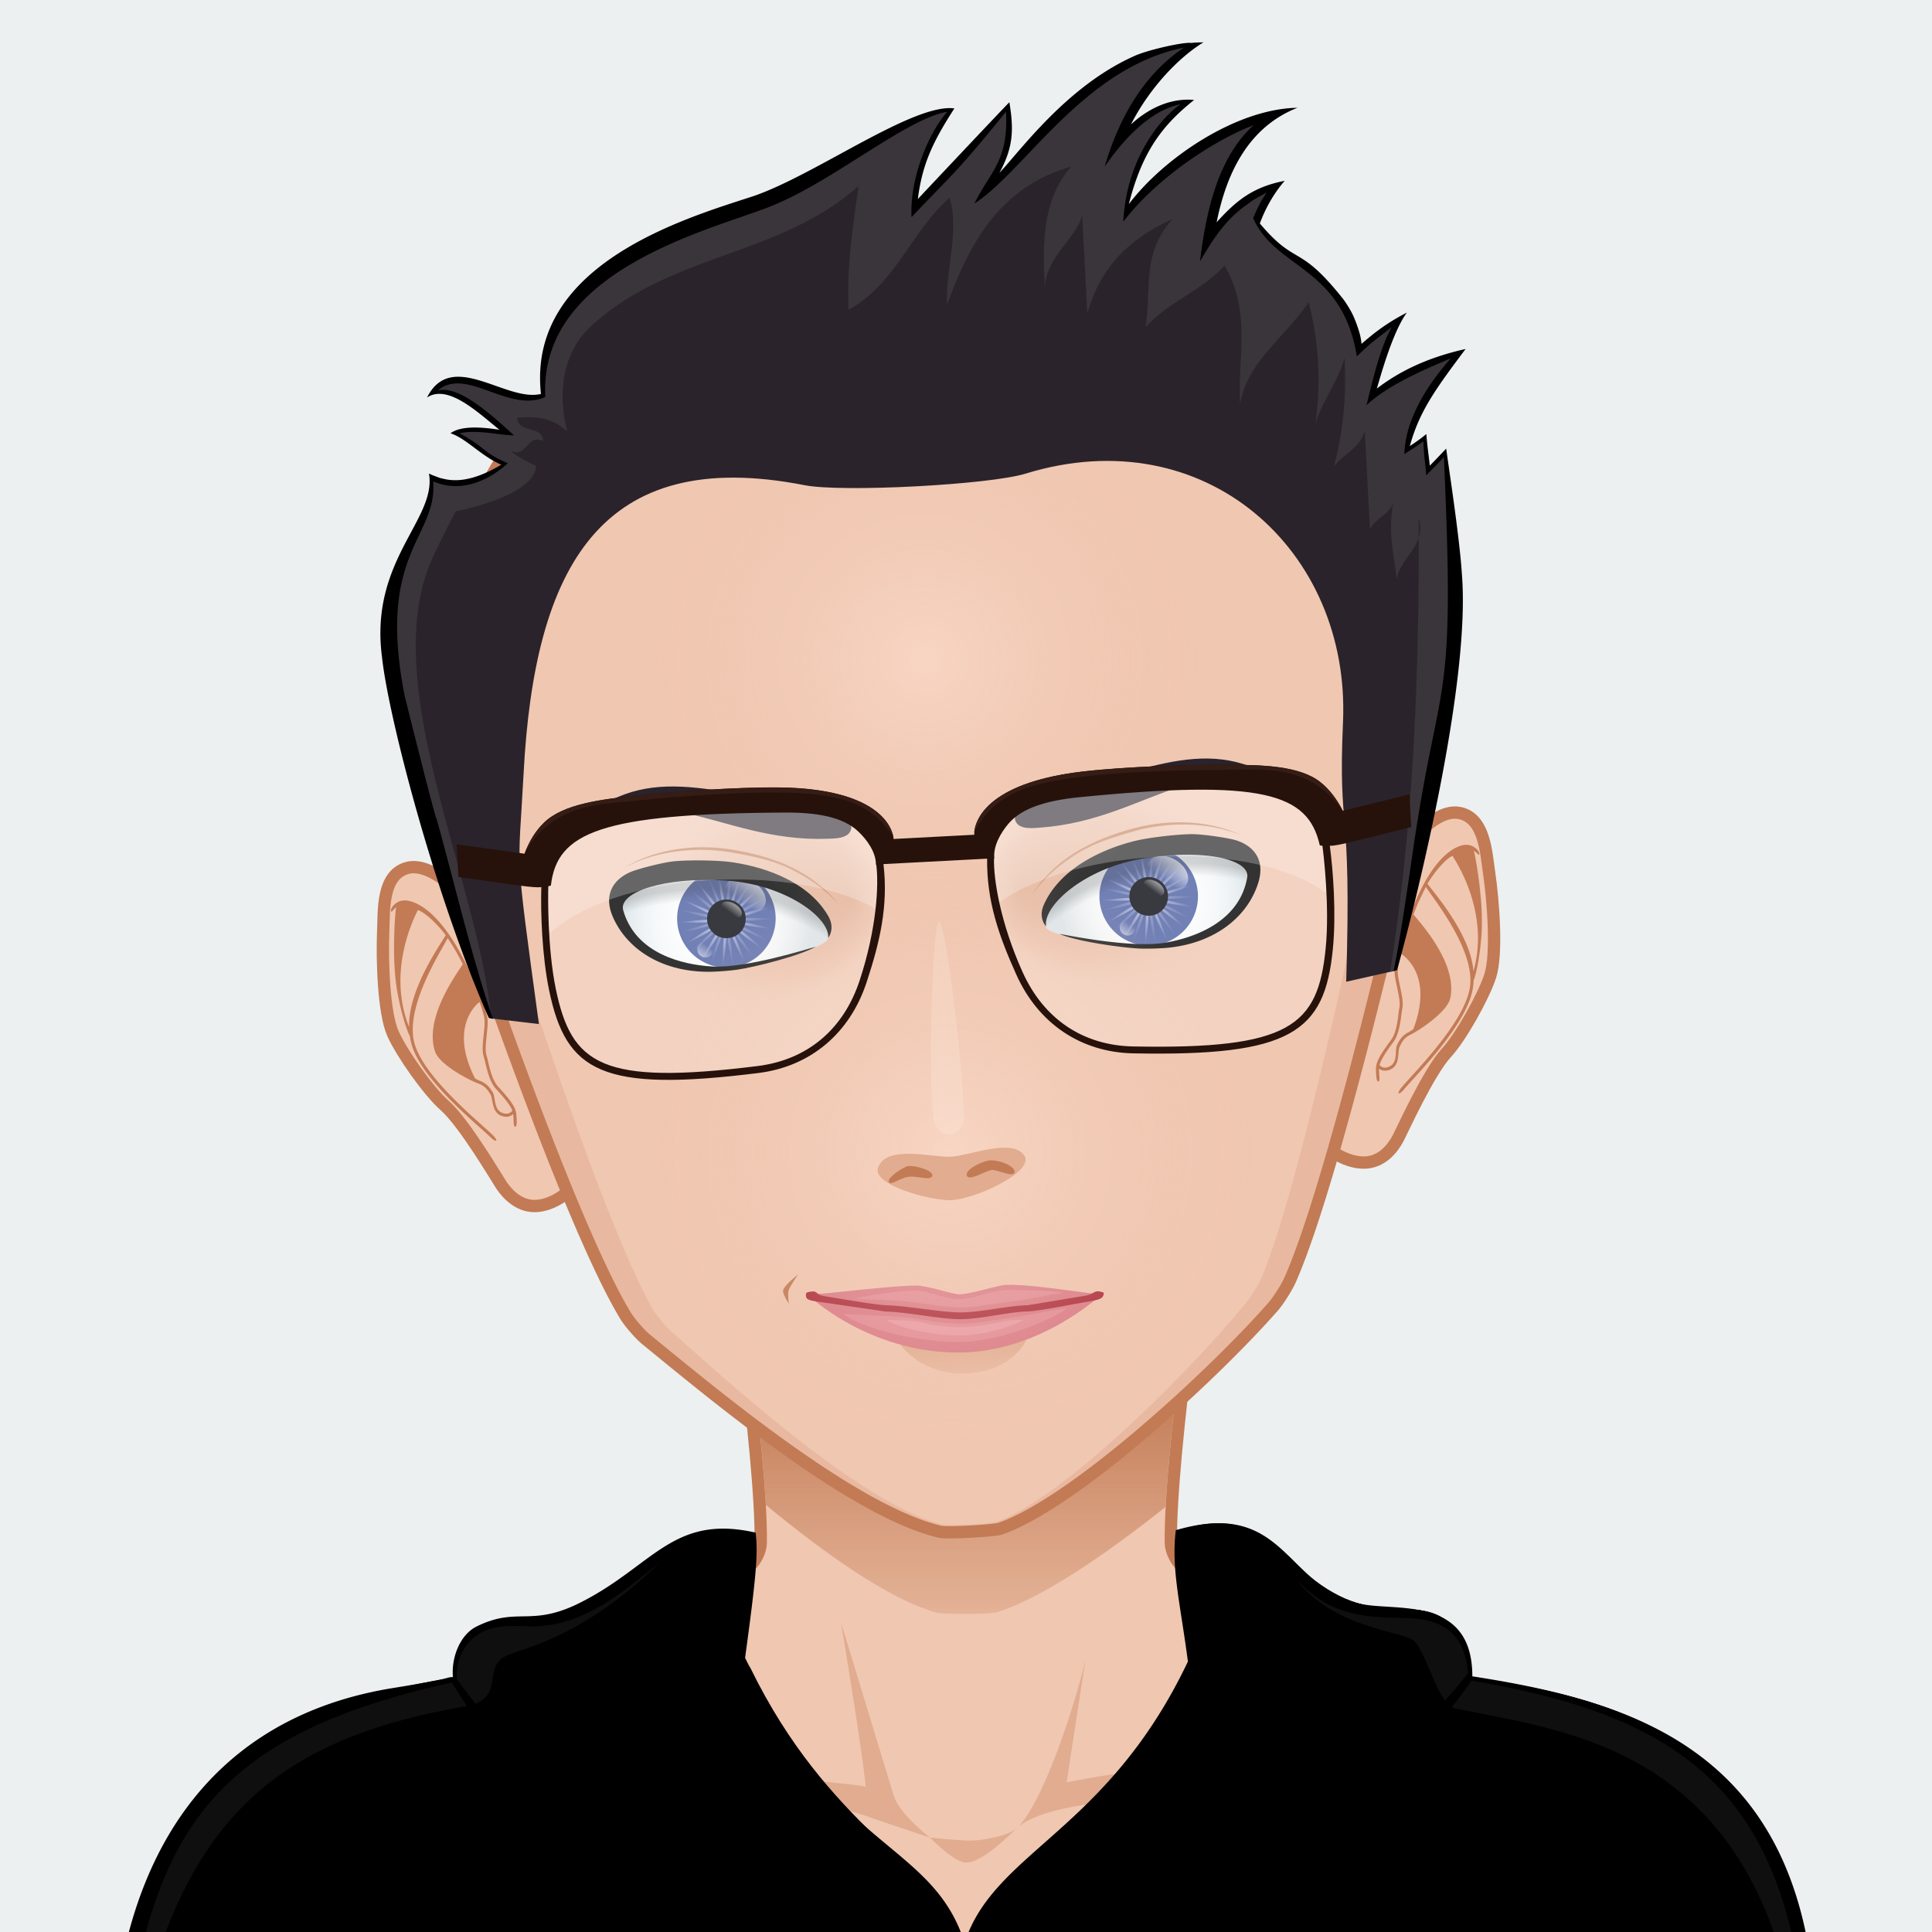 <svg xmlns="http://www.w3.org/2000/svg" xmlns:xlink="http://www.w3.org/1999/xlink" width="400" height="400" viewBox="0 0 200 200" overflow="hidden!important" xmlns:v="https://vecta.io/nano"><style><![CDATA[.B{fill:#f0c7b1}.C{fill:#c27b55}.D{stroke:#c27b55}.E{stroke-width:1.275}.F{fill:#4e60a3}.G{fill:#2a232b}]]></style><defs><radialGradient id="A" cx="129.041" cy="83.945" r="15.117" gradientTransform="scale(-1 1) rotate(5.981 22.864 -1851.752)" xlink:href="#Y"><stop stop-color="#fff" offset="0"/><stop stop-color="#fcfdfd" offset=".315"/><stop stop-color="#f4f7f8" offset=".504"/><stop stop-color="#e5ecef" offset=".66"/><stop stop-color="#d8e2e7" offset=".76"/></radialGradient><radialGradient id="B" cx="100" cy="114" r="41" xlink:href="#Y"><stop stop-opacity=".5" stop-color="#ffe4d6" offset="0"/><stop stop-opacity="0" stop-color="#f0c7b1" offset=".9"/></radialGradient><radialGradient id="C" cx="-582.838" cy="-519.099" r="59.745" gradientTransform="matrix(.099 .001 -.001 .099 131.113 135.986)" xlink:href="#Y"><stop stop-color="#fff" offset="0"/><stop stop-opacity="0" stop-color="#fff" offset="1"/></radialGradient><radialGradient id="D" cx="-568.654" cy="-521.042" r="59.752" gradientTransform="matrix(.096 -.025 .025 .096 193.28 119.99)" xlink:href="#Y"><stop stop-color="#fff" offset="0"/><stop stop-opacity="0" stop-color="#fff" offset="1"/></radialGradient><radialGradient id="E" cx="-582.833" cy="-519.102" r="59.747" gradientTransform="matrix(.099 .001 -.001 .099 183.113 135.986)" xlink:href="#Y"><stop stop-color="#fff" offset="0"/><stop stop-opacity="0" stop-color="#fff" offset="1"/></radialGradient><radialGradient id="F" cx="100" cy="54" r="37" xlink:href="#Y"><stop stop-opacity=".5" stop-color="#ffe4d6" offset="0"/><stop stop-opacity="0" stop-color="#f0c7b1" offset=".9"/></radialGradient><radialGradient id="G" cx="-568.659" cy="-521.042" r="59.751" gradientTransform="matrix(.096 -.025 .025 .096 141.281 119.99)" xlink:href="#Y"><stop stop-color="#fff" offset="0"/><stop stop-opacity="0" stop-color="#fff" offset="1"/></radialGradient><radialGradient id="H" cx="128.643" cy="83.986" r="15.116" gradientTransform="rotate(5.981 122.87 62.427)" xlink:href="#Y"><stop stop-color="#fff" offset="0"/><stop stop-color="#fcfdfd" offset=".316"/><stop stop-color="#f4f7f8" offset=".505"/><stop stop-color="#e5ecef" offset=".661"/><stop stop-color="#d8e2e7" offset=".76"/></radialGradient><radialGradient id="I" cx="121.986" cy="82.496" fx="133.239" fy="82.527" r="16.003" gradientTransform="matrix(1 .021 .017 -.8 -45.32 145.94)" xlink:href="#Y"><stop stop-color="#e1ac8f" offset="0"/><stop stop-opacity=".3" stop-color="#e1ac8f" offset=".7"/><stop stop-opacity="0" stop-color="#f0c7b1" offset="1"/></radialGradient><radialGradient id="J" cx="68.931" cy="105.995" r="29.524" gradientTransform="matrix(1.034,0,0,1.034,-1.68,1.313)" xlink:href="#Y"><stop stop-opacity="0" offset=".95"/><stop stop-opacity=".2" offset="1"/></radialGradient><radialGradient id="K" cx="121.587" cy="82.496" fx="132.839" fy="82.527" r="16.003" gradientTransform="matrix(-1 .021 -.017 -.8 244.52 145.948)" xlink:href="#Y"><stop stop-color="#e1ac8f" offset="0"/><stop stop-opacity=".3" stop-color="#e1ac8f" offset=".7"/><stop stop-opacity="0" stop-color="#f0c7b1" offset="1"/></radialGradient><radialGradient id="L" cx="69.316" cy="105.995" r="29.524" gradientTransform="matrix(-1.034,0,0,1.034,201.68,1.313)" xlink:href="#Y"><stop stop-opacity="0" offset=".95"/><stop stop-opacity=".2" offset="1"/></radialGradient><linearGradient id="M" x1="100" y1="170" x2="100" y2="132" xlink:href="#Y"><stop stop-opacity=".8" stop-color="#e1ac8f" offset="0"/><stop stop-color="#c27b55" offset=".7"/></linearGradient><linearGradient id="N" x1="77.636" y1="79.822" x2="75.91" y2="81.879" xlink:href="#Y"><stop stop-color="#fff" offset="0"/><stop stop-opacity="0" stop-color="#fff" offset="1"/></linearGradient><linearGradient id="O" x1="100" y1="141" x2="100" y2="137" xlink:href="#Y"><stop stop-color="#e8b9a0" offset=".1"/><stop stop-color="#e1ac8f" offset="1"/></linearGradient><linearGradient id="P" x1="70.67" y1="88.268" x2="71.606" y2="87.152" xlink:href="#Y"><stop stop-color="#fff" offset="0"/><stop stop-opacity="0" stop-color="#fff" offset="1"/></linearGradient><linearGradient id="Q" x1="122.67" y1="88.268" x2="123.606" y2="87.152" xlink:href="#Y"><stop stop-color="#fff" offset="0"/><stop stop-opacity="0" stop-color="#fff" offset="1"/></linearGradient><linearGradient id="R" x1="75.212" y1="82.296" x2="74.463" y2="83.189" xlink:href="#Y"><stop stop-color="#fff" offset="0"/><stop stop-opacity="0" stop-color="#fff" offset="1"/></linearGradient><linearGradient id="S" x1="129.636" y1="79.822" x2="127.91" y2="81.879" xlink:href="#Y"><stop stop-color="#fff" offset="0"/><stop stop-opacity="0" stop-color="#fff" offset="1"/></linearGradient><linearGradient id="T" x1="127.212" y1="82.296" x2="126.463" y2="83.189" xlink:href="#Y"><stop stop-color="#fff" offset="0"/><stop stop-opacity="0" stop-color="#fff" offset="1"/></linearGradient><path id="U" d="M181.084 192.063c-1.867-4.034-6.966-10.012-12.631-11.664-7.003-2.042-22.812-4.512-28.673-5.884-4.7-1.102-14.163-9.6-17.48-12.453-.595-.51-1.082-1.563-1.094-2.346-.118-9.234 3.566-33.765 3.566-33.765H75.187s3.684 24.53 3.564 33.765c-.009.783-.499 1.836-1.092 2.346-3.317 2.853-12.78 11.351-17.48 12.453-5.862 1.372-21.67 3.926-28.672 5.968-5.667 1.651-10.765 7.545-12.631 11.579-3.152 6.807-3.897 19.125-3.897 29.75h170c0-10.624-.745-22.942-3.895-29.75z"/><path id="V" d="M131.798 135.26c-6.072 6.925-20.45 20.24-28.22 22.976-.677.238-5.559.497-6.256.333-8.964-2.105-23.315-14.1-30.448-19.925-.62-.507-1.688-1.733-2.104-2.418-6.404-10.533-18.107-45.82-18.118-45.86A51.332 51.332 0 0 1 44.267 77.4c-1.533-28.413 20.351-52.687 48.885-54.227s52.908 20.237 54.44 48.649a51.389 51.389 0 0 1-.972 13.15c-.01.04-8.082 36.275-13.079 47.543-.329.743-1.207 2.134-1.743 2.746z"/><path id="W" d="M61.752 82.523c-.506-2.285 5.191-3.973 12.711-3.051s12.738 5.524 12.052 7.844c-.38 1.286-10.639 3.245-14.253 2.847-3.664-.405-9.288-2.123-10.51-7.64z"/><path id="X" d="M137.849 82.523c.506-2.285-5.191-3.973-12.711-3.051s-12.738 5.524-12.052 7.844c.38 1.286 10.639 3.245 14.253 2.847 3.664-.405 9.288-2.123 10.51-7.64z"/><linearGradient id="Y" gradientUnits="userSpaceOnUse"/></defs><path d="M225 225H-25V-25h250v250z" fill="#ecf0f1"/><path d="m98.202 107.712-.85.045-.044-.85.85-.044.044.85z" class="G"/><use xlink:href="#U" class="B"/><path d="M150.262 178.7c20.69 3.012 29.398 7.403 32.125 43.114h2.592c0-10.625-.745-22.943-3.895-29.75-1.867-4.034-6.966-10.012-12.631-11.664-7.003-2.042-22.812-4.512-28.673-5.884-4.7-1.102-15.506-10.26-18.397-13.898 2.856 3.998 10.872 13.264 17.896 15.691 3.36 1.161 6.158 1.69 10.983 2.392zM60.68 176.31c7.024-2.426 15.04-11.693 17.896-15.691-2.89 3.638-13.697 12.796-18.396 13.898-5.862 1.372-21.67 3.926-28.673 5.968-5.666 1.65-10.765 7.545-12.631 11.579-3.15 6.807-3.896 19.125-3.896 29.75h2.593c2.71-35.483 11.453-40.106 32.125-43.113 4.823-.701 7.622-1.23 10.982-2.391z" fill="#ffe4d6"/><path d="M96.278 190.229l-6.02-2.023c-8.882-3.407-37.736-5.616-37.736-5.616s30.391 1.207 37.097 2.363c-.389-4.052-2.564-17.004-2.564-17.004l5.448 17.899c.573 1.927 3.775 4.38 3.775 4.38zm9.18-1.141c-.076.062-.163.143-.257.228a1.91 1.91 0 0 0 .256-.228zm-9.18 1.14s2.46 2.544 3.695 2.576c1.624.043 4.104-2.464 5.229-3.488-1.076.813-3.535 1.182-4.514 1.22-1.13.044-4.41-.307-4.41-.307zm17.866-6.39c-1.314.21-3.728.67-3.728.67l1.943-12.656c-.549 2.61-3.802 13.779-6.902 17.236 1.624-1.374 5.235-2.032 7.076-2.299 8.7-1.26 8.697-1.26 34.903-4.199 0 0-24.71-.131-33.292 1.247z" fill="#e1ac8f"/><use xlink:href="#U" fill="none" class="D E"/><path d="M103.705 170.189c5.292-1.558 13.31-7.012 20.631-12.852.352-6.636 1.433-15.887 2.396-23.284-14.957-2.455-38.464-2.408-53.454.081.95 7.3 2.01 16.38 2.372 22.974 7.055 5.816 14.789 11.372 20.685 13.087.809.236 6.561.233 7.37-.006z" fill="url(#M)" transform="matrix(.85 0 0 .85 14.98 22.252)"/><path d="M11.85 223.015c-2.477-20.65 6.818-40.027 29.321-46.42 6.605-1.876 4.838-2.84 5.837-2.898-.033-.18-.038-.17-.038-.536h-.03c.073-6.825 7.673-5.485 9.848-5.936 8.603-1.834 11.525-10.868 21.348-8.487.241 2.071.064 4.46-1.165 13.313 9.264 19.946 19.313 18.222 22.886 29.386 3.243-9.984 14.738-11.575 23.21-29.39-.557-5.001-1.77-9.378-1.26-13.545l.049-.035c6.582-2.196 9.458.743 12.078 3.276 7.988 7.72 12.225 2.826 16.222 6.338 1.59 1.41 2.165 3.397 2.165 5.54 18.2 2.644 39.078 8.414 34.926 48.86l.082.088c-18.42 0-123.436 4.613-175.48.446z"/><path d="M100.207 200.484c3.595-9.042 14.404-11.162 22.562-27.842.083-.092.295-.502.557-1.051-.14-1.552-.316-3.185-1.03-4.894-.445-2.847-.799-5.515-.5-8.105 1.678.492 3.266 1.073 4.352 2.261 1.6 1.745.387 4.768-1.144 7.686-2.871 12.53-10.07 21.582-24.797 31.945zm58.662-9.202c2.497 8.82 4.16 22.889 2.162 31.828l3.83-.117c.692-9.39-1-24.383-5.992-31.711zm-26.926 1.594c-10.885 6.358-21.834 8.805-31.723 17.248-9.894-8.419-20.95-9.892-31.835-16.242-4.99-2.006-12.643-9.094-17.32-14.086 14.715 22.341 25.25 16 48.818 31.057 23.576-15.058 34.174-9.938 48.889-32.278-4.678 4.991-11.838 12.308-16.83 14.301zm-32.125 8.671c-3.603-9.047-13.99-12.225-22.148-28.905-.079-.092-.291-.502-.554-1.051.133-1.552-.223-3.265.498-4.979.443-2.854.636-5.178.334-7.762-1.674.488-2.571.815-3.657 2.003-1.598 1.745-.385 4.768 1.145 7.686 2.87 12.53 9.65 22.642 24.382 33.008zm-61.75-11.26c-3.66 7.986-3.69 23.317-2.999 32.707l3.83.117c-1.997-8.94-1.498-23.838-.831-32.825zm61.816 12.984c13.93-4.173 28.741-11.81 41.06-30.47-11.122 14.997-27.647 23.854-40.738 29.287-13.506-4.898-29.678-14.638-39.105-27.74 11.047 18.096 24.86 24.75 38.783 28.923z"/><path d="M187.327 222.569h-.318c-.363-41.322-23.372-42.987-36.108-45.666-1.993 0-3.029-5.53-4.495-7.004-1.247-1.254-10.853-1.254-13.896-9.493.496.436.962.894 1.423 1.337 7.988 7.72 12.225 2.826 16.223 6.338 1.59 1.41 2.165 3.397 2.165 5.54 18.2 2.644 39.077 8.414 34.925 48.86l.08.088zm-175.72.997h.32c4.044-32.837 13.624-43.189 37.01-47.059 2.934-1.116 1.39-3.238 2.858-4.712 1.247-1.248 8.183-1.275 17.786-11.381-.495.436-2.614.886-3.073 1.329-7.988 7.72-14.012 5.533-16.225 6.338-2.727 1.01-3.15 3.424-3.15 5.564-18.203 2.644-37.538 12.728-35.447 49.832l-.08.089z" fill="#0f0f0f"/><path d="M152.416 173.533c0-8.38-7.876-6.71-11.5-7.49-7.998-1.717-7.746-10.979-19.195-7.638-.488 3.959.439 7.428 1.252 13.598-8.395 17.642-20.04 19.629-23.116 29.108-3.364-10.523-13.638-9.464-22.789-29.045 1.274-9.212 1.401-11.351 1.156-13.408-8.73-1.997-10.7 3.672-18.594 7.46-4.792 2.245-6.145.223-10.257 2.238-1.706.822-2.565 3.067-2.504 4.902 0 .126 0 .235.02.345-1 .07.463.063-6.225 1.144-21.559 3.485-31.119 21.704-28.904 48.37 10.106 0 .859 3.724 155.674-.066l19.892-.38c4.726-39.544-15.236-46.087-34.91-49.138zM11.899 222.9c2.192-30.603 6.815-42.522 34.889-48.73 15.281 25.364 33.983 21.675 52.897 35.861-17.14-14.255-35.107-12.367-52.379-36.195-.193-2.001.85-4.202 3.005-5.066 1.527-.596 3.162-.423 4.76-.414 6.024.045 10.664-4.677 15.124-8.142 2.124-1.42 5.287-1.489 7.82-1.098.197 3.293-1.072 8.263-1.497 11.768-.886-1.95-1.725-3.964-2.563-5.968 10.6 31.13 21.167 24.083 25.892 36.996-1-.278-17.862-6.348-31.299-19.71-2.854-2.826-8.51-9.058-8.939-9.639 16.637 22.534 27.268 23.681 40.283 29.487 0 .009.018.03.018.041.01.03.057.188.073.218.063-.028.134-.06.203-.078.022-.018.04-.028.068-.028 1.804-.886 13.655-5.016 22.679-11.22 9.288-6.39 19.881-20.247 19.083-19.244-15.515 15.787-17.914 19.368-41.83 30.32a.122.122 0 0 1-.059-.018c-.019-.111-.054-.218-.09-.329a.82.82 0 0 1 .045-.151c4.206-11.542 16.555-7.08 26.784-38.721-1.048 2.734-2.148 5.425-3.383 8.063-.388-4.637-1.735-8.293-1.585-12.11 1.772-.589 6.58-.869 7.912.46 5.55 4.749 6 8.226 15.042 8.226 2.899.017 6.69.383 7.118 5.702-.533.784-4.497 5.466-8.247 9.188-13.123 13.062-24.862 13.314-43.026 27.206.443 0 1.364-.962 1.724-1.206 14.205-10.084 24.411-9.925 37.473-20.611 6.02-4.918 11.812-12.788 12.435-13.789.019.011.05.011.067.011 23.968 4.125 35.973 13.143 34.65 48.509-107.43-.672-122.015 2.186-175.147.411z"/><path d="M50.942 96.437c-1.37-2.023-5.78-7.527-8.882-6.56-2.522.79-2.302 4.352-2.39 6.471-.126 3.108.051 8.502 1.005 10.645.918 2.057 3.684 5.98 5.351 7.444 2.05 1.795 5.484 7.678 5.9 8.285.656.96 1.94 2.315 3.792 2.106 2.599-.294 4.722-2.875 4.864-4.072.767-6.5-6.074-19.053-9.64-24.319z" class="B D E"/><path d="M50.36 109.233c-.146-.472-.06-1.285.023-2.069.076-.715.147-1.39.058-1.86-.339-1.761-1.895-5.059-2.892-6.838-1.148-2.048-2.964-4.607-5.105-5.18-.884-.237-1.44.131-1.752.49-.232.265-.271.564-.19.595s.25-.224.501-.468c.206-.2-.433-.01 0 0-.128.892-.454 5.388.103 8.628.439 2.55 1.126 4.435 1.322 4.712a6.6 6.6 0 0 0 .182.878c1.047 3.7 6.835 8.304 8.195 9.632.25.244.508.384.566.318s-.102-.312-.352-.559c-1.344-1.318-7.094-5.91-8.105-9.478-1.073-3.786 2.822-9.687 3.427-10.924a21.29 21.29 0 0 1 .934 1.513c.194.345.409.75.633 1.188-.36.647-4.072 5.429-2.875 9.038.442 1.331 3.406 2.921 4.542 3.34.625.23.875.61 1.165 1.05.337.513.127 1.89 1.166 2.27.212.078.4.103.566.095a1.03 1.03 0 0 0 .652-.276c.029.229.043.524.05.798.008.356.066.515.152.517s.17-.157.164-.508c-.009-.433-.04-.969-.13-1.222-.268-.743-1.008-1.56-1.793-2.423-.771-.85-.98-2.527-1.206-3.257zm-8.009-2.908c-2.3-5.772.5-11.286.906-12.116.877.294 2.272 1.748 2.878 2.603-.37.728-3.908 5.556-3.784 9.513zm9.66 8.884c-.94-.344-.687-1.653-1.01-2.146-.294-.446-.598-.907-1.32-1.174a3.306 3.306 0 0 1-.51-.256c-2.547-5.037-.14-7.423.469-7.917.227.62.402 1.19.492 1.65.08.422.007 1.105-.062 1.764-.087.818-.177 1.664-.01 2.2.25.798.481 2.503 1.276 3.379.706.777 1.43 1.578 1.699 2.248-.093.141-.391.484-1.023.252z" class="C"/><path d="M142.952 91.615c1.151-2.156 4.962-8.09 8.147-7.452 2.591.521 2.745 4.087 3.054 6.185.45 3.078.837 8.461.113 10.692-.697 2.141-3.04 6.332-4.543 7.962-1.852 2-4.652 8.21-5.002 8.857-.552 1.023-1.688 2.505-3.552 2.49-2.614-.02-4.995-2.365-5.262-3.541-1.441-6.385 4.05-19.583 7.045-25.193z" class="B D E"/><path d="M144.01 107.646c-.69.941-1.341 1.83-1.53 2.597-.065.262-.038.798-.002 1.23.03.35.13.5.217.488s.127-.176.098-.53a8.236 8.236 0 0 1-.035-.8c.168.123.39.221.678.206a1.43 1.43 0 0 0 .553-.153c.992-.487.64-1.834.922-2.38.242-.467.451-.872 1.05-1.166 1.085-.535 3.867-2.425 4.168-3.796.813-3.715-3.378-8.083-3.804-8.688l.503-1.247.772-1.603c.731 1.167 5.22 6.628 4.55 10.506-.633 3.654-5.87 8.822-7.07 10.274-.223.271-.357.533-.293.592s.307-.106.53-.376c1.214-1.462 6.488-6.647 7.142-10.435.051-.29.08-.589.091-.892.164-.296.652-2.242.821-4.824.216-3.28-.578-7.718-.799-8.592.43-.056-.225-.177 0 0 .276.216.47.452.547.413s.007-.332-.25-.571c-.35-.325-.94-.633-1.794-.305-2.07.793-3.61 3.529-4.537 5.685-.805 1.874-2.008 5.316-2.16 7.103-.04.477.101 1.14.252 1.844.164.77.335 1.57.238 2.055-.15.749-.18 2.44-.858 3.365zm3.763-16.16c.513-.915 1.749-2.505 2.59-2.89.49.783 3.852 5.974 2.168 11.955-.29-3.949-4.313-8.38-4.758-9.066zm-4.965 18.765c.196-.695.834-1.568 1.454-2.414.698-.954.751-2.674.916-3.493.109-.55-.067-1.383-.239-2.187-.139-.648-.282-1.32-.246-1.748.04-.467.154-1.053.315-1.693.658.428 3.301 2.55 1.295 7.825a3.19 3.19 0 0 1-.481.308c-.69.34-.944.83-1.19 1.305-.271.525.118 1.8-.781 2.24-.604.298-.936-.011-1.043-.143z" class="C"/><use xlink:href="#V" class="B"/><path d="M113.003 25.97c16.887 7.197 29.297 24.5 30.417 45.33a55.557 55.557 0 0 1-.84 13.143c-.009.04-7.285 36.234-11.836 47.48-.3.74-1.102 2.128-1.592 2.736-5.558 6.898-18.735 20.15-25.874 22.855-.62.235-5.113.472-5.755.307-8.258-2.142-21.514-14.195-28.103-20.05-.573-.508-1.56-1.738-1.946-2.424C61.537 124.789 50.62 89.46 50.61 89.42a55.574 55.574 0 0 1-2.25-12.975c-1.122-20.878 9.408-39.458 25.485-48.412-18.443 8.684-30.74 27.83-29.578 49.366a51.332 51.332 0 0 0 2.385 12.967c.011.04 11.714 35.328 18.118 45.86.416.685 1.483 1.911 2.104 2.418 7.133 5.825 21.485 17.82 30.448 19.925.697.164 5.58-.095 6.255-.333 7.77-2.736 22.15-16.052 28.221-22.976.536-.612 1.414-2.003 1.743-2.746 4.997-11.269 13.068-47.503 13.079-47.544.87-4.23 1.217-8.636.972-13.15-1.158-21.486-15.383-39.169-34.589-45.85z" fill="#e8b9a0"/><use xlink:href="#V" fill="none" class="D E"/><path d="M100.671 140.999c-5.683-.008-7.963-3.983-7.963-3.983 6.845 2.441 15.408.264 15.408.264s-1.739 3.728-7.445 3.719z" fill="url(#O)" transform="matrix(.849 -.044 .044 .849 8.426 26.884)"/><path d="M83.651 134.058c3.025-.254 8.992-.99 11.194-.975 1.138.007 3.04.69 4.278.893.86.142 4.05-.908 4.922-.958 2.28-.134 7.283.703 9.961.995.148.015 0 0 0 0s-6.242 5.924-14.632 5.996c-9.496.08-15.723-5.95-15.723-5.95s-.15.011 0 0z" fill="#da7c87"/><path d="M114.247 133.834c-.077-.104-.555-.18-.728-.15-.314.054-.528.358-1.189.452l-5.909.975c-2.234.063-4.768.727-6.904.746s-5.538-.697-7.764-.737c-1.105-.02-5.681-.837-6.438-.946-.65-.093-.718-.393-.982-.465-.185-.053-.707.018-.844.121-.118.091-.06.477.032.58.224.248 1.01.317 1.585.4l6.579.96c2.203.042 5.65.812 7.807.794s4.734-.748 6.945-.808c1.138-.03 5.23-.869 6.04-.984.586-.085 1.312-.22 1.574-.424.125-.096.273-.406.196-.514z" fill="#ac2e3d"/><path d="M99.41 138.924c-3.752.033-9.735-1.117-12.095-2.9 1.392.093 4.398.179 5.78.287 1.706.136 4.085.64 5.82.71 1.873.073 4.404-.433 6.214-.686 1.512-.209 3.844-.764 5.358-.893-2.471 1.655-7.453 3.45-11.076 3.482zm5.87-4.255c1.357-.14 3.454-.716 4.804-.827-1.547-.337-3.841-.218-5.469-.306-1.405-.075-3.496.77-4.876.94-1.555.193-3.468-.843-4.926-.877-1.582-.034-4.854.495-6.386.849 1.328.075 4.212.148 5.524.29 1.608.177 3.925.617 5.583.604 1.7-.014 4.076-.499 5.747-.673z" fill="#e28c96"/><path d="M99.382 138.254c-2.235.017-5.98-.59-7.637-1.613l2.001.056.374.023c.647.052 1.278.192 1.951.336.653.142 2.127.289 2.85.325l.427.006a21.93 21.93 0 0 0 3.338-.353l1.491-.289a9.35 9.35 0 0 1 .899-.088l.88-.032c-1.46.838-4.271 1.61-6.574 1.629z" fill="#e99ca5"/><path d="M81.654 134.95s-.654-.978-.59-1.36c.091-.531 1.55-1.656 1.55-1.656s-.853 1.25-.975 1.637c-.117.375.015 1.378.015 1.378z" class="C"/><use xlink:href="#W" fill="url(#A)" transform="matrix(.849 -.044 .044 .849 8.426 26.884)"/><path d="M80.29 94.82a5.1 5.1 0 0 1-10.186.533 5.1 5.1 0 0 1 10.186-.534z" class="F"/><g transform="matrix(.849 -.044 .044 .849 8.649 27.085)"><path d="M73.328 78.066l-.071.009.085.406-.014-.415zm.013.414c.07 1.972.185 3.729.517 4.364.175-.696-.123-2.43-.517-4.364zm.518 4.365c-.043.167-.108.281-.208.319s-.226-.006-.368-.103c.041.167.037.297-.036.378s-.201.101-.373.078c.113.13.171.249.146.353s-.134.182-.293.242c.159.063.266.141.291.245s-.033.223-.145.352c.17-.021.301.001.371.082s.075.212.035.379c.141-.097.265-.139.365-.1s.166.152.206.32c.081-.152.171-.249.28-.26s.216.059.329.188c.001-.172.037-.299.127-.36s.219-.049.379.013c-.078-.152-.105-.281-.055-.377s.173-.146.344-.166c-.141-.099-.227-.2-.225-.308s.084-.209.227-.306c-.17-.021-.291-.072-.342-.167s-.022-.225.058-.377c-.162.06-.292.072-.38.011s-.125-.188-.125-.36c-.112.128-.224.199-.33.185s-.199-.108-.278-.261zm.607.075c.479-.535 1.021-2.209 1.57-4.104-.854 1.777-1.569 3.386-1.57 4.104zm1.569-4.104l.178-.37c-.021-.007-.042-.017-.063-.026l-.115.396zm-1.063 4.454c.672-.252 1.931-1.483 3.297-2.905-1.581 1.176-2.963 2.269-3.297 2.905zm3.297-2.905l.305-.225-.042-.049-.263.274zm-3.015 3.449c.713.088 2.4-.417 4.272-1.041-1.948.308-3.678.633-4.272 1.041zm4.272-1.04l.337-.052-.014-.057-.323.109zm-4.273 1.653c.59.412 2.318.747 4.262 1.063-1.865-.633-3.548-1.148-4.262-1.063zm4.263 1.063l.285.098c.005-.016.009-.033.012-.05l-.297-.048zm-4.551-.52c.333.637 1.708 1.738 3.282 2.924-1.359-1.43-2.609-2.668-3.282-2.924zm3.283 2.922l.179.189.03-.032-.209-.157zm-3.788-2.575c-.003.719.703 2.331 1.547 4.113-.539-1.897-1.07-3.575-1.547-4.113zm1.547 4.114l.063.229.039-.014-.102-.215zm-2.156-4.042c-.336.637-.461 2.39-.542 4.361.404-1.93.713-3.663.542-4.361zm-.542 4.361l-.047.228c.014.003.025.003.039.005l.008-.233zm-.029-4.581c-.596.407-1.521 1.904-2.508 3.61 1.254-1.52 2.334-2.912 2.508-3.61zm-2.508 3.61l-.162.193.038.024.124-.217zm2.103-4.069c-.716.083-2.231.978-3.898 2.029 1.818-.762 3.418-1.491 3.898-2.029zm-3.899 2.031l-.263.11c.006.013.015.027.023.04l.24-.15zm3.752-2.628c-.671-.257-2.429-.168-4.395-.011 1.964.168 3.722.265 4.395.011zm-4.395-.011l-.323-.029c0 .019-.002.038 0 .056l.323-.027zm4.542-.583c-.473-.539-2.069-1.277-3.881-2.051 1.659 1.06 3.169 1.964 3.881 2.051zm-3.881-2.051l-.315-.201-.029.055.344.146zm4.29 1.593c-.169-.698-1.241-2.094-2.485-3.623.976 1.712 1.893 3.213 2.485 3.623zm-2.485-3.623l-.199-.349-.056.039.255.31z" fill="url(#G)" opacity=".7"/><path d="M74.886 78.086l-.07-.01-.024.414.094-.404zm-.095.403c-.442 1.922-.787 3.649-.629 4.35.349-.628.509-2.38.629-4.35zm-.63 4.35c-.084.15-.176.243-.283.254s-.216-.064-.327-.195c-.004.171-.042.297-.133.356s-.221.045-.38-.021c.076.155.101.285.049.378s-.176.142-.345.158c.137.101.22.204.217.312s-.089.207-.231.302c.169.024.29.079.337.174s.018.225-.064.375c.161-.057.292-.065.379-.002s.12.19.116.363c.117-.125.229-.196.337-.179s.194.113.27.268c.045-.167.113-.279.216-.315s.225.01.363.111c-.036-.167-.029-.299.044-.378s.205-.096.376-.072c-.111-.132-.168-.251-.138-.355s.136-.18.299-.237c-.16-.064-.263-.145-.288-.25s.037-.223.154-.349c-.172.016-.301-.006-.37-.088s-.072-.214-.028-.379c-.142.094-.268.134-.367.093s-.165-.156-.203-.324zm.568.231c.601-.394 1.557-1.871 2.578-3.558-1.285 1.495-2.391 2.863-2.578 3.558zm2.578-3.559l.268-.311c-.019-.013-.036-.028-.055-.042l-.213.353zm-2.18 4.027c.715-.07 2.25-.934 3.937-1.953-1.833.727-3.45 1.425-3.937 1.953zm3.936-1.954l.354-.138-.028-.059-.326.197zm-3.804 2.553c.666.27 2.426.218 4.395.101-1.961-.208-3.716-.342-4.395-.101zm4.395.1l.339.037.002-.058-.341.021zm-4.554.492c.462.551 2.046 1.321 3.842 2.129-1.639-1.095-3.131-2.027-3.842-2.129zm3.841 2.129l.25.168.025-.045-.275-.123zm-4.261-1.679c.156.701 1.2 2.12 2.414 3.674-.943-1.734-1.83-3.254-2.414-3.674zm2.414 3.671l.125.229c.012-.009.024-.016.037-.024l-.162-.205zm-2.991-3.467c-.188.693.076 2.433.43 4.373-.031-1.972-.109-3.73-.43-4.373zm.429 4.373l.003.238.041-.004-.044-.234zm-1.036-4.462c-.49.528-1.064 2.189-1.652 4.072.889-1.759 1.637-3.353 1.652-4.072zm-1.653 4.072l-.104.208.036.015.068-.223zM73 84.934c-.68.239-1.962 1.446-3.357 2.838 1.607-1.144 3.009-2.209 3.357-2.838zm-3.356 2.838l-.205.145.029.032.176-.177zm3.084-3.387c-.713-.104-2.407.368-4.291.952 1.955-.266 3.688-.556 4.291-.952zm-4.291.954l-.283.039a.32.32 0 0 0 .013.044l.27-.083zm4.304-1.567c-.582-.423-2.303-.792-4.242-1.149 1.854.671 3.526 1.22 4.242 1.149zm-4.242-1.149l-.305-.112-.015.054.32.058zm4.539.612c-.318-.643-1.668-1.769-3.219-2.986 1.328 1.455 2.553 2.719 3.219 2.986zm-3.22-2.985l-.251-.275-.042.046.293.229zm3.733 2.649c.017-.718-.656-2.344-1.464-4.142.5 1.906.998 3.593 1.464 4.142zm-1.464-4.142l-.101-.389-.063.023.164.366z" fill="url(#C)" opacity=".4"/></g><path d="M77.195 94.982a2 2 0 1 1-3.994.21 2 2 0 0 1 3.994-.21z" class="F"/><path d="M77.195 94.982a2 2 0 1 1-3.994.21 2 2 0 0 1 3.994-.21z" opacity=".9"/><g transform="matrix(.849 -.044 .044 .849 8.649 27.085)"><path d="M70.717 86.748a.981.981 0 1 1 1.091 1.63.981.981 0 0 1-1.091-1.63z" fill="url(#P)" opacity=".5"/><path d="M75.86 83.672c-.251.374-.969.331-1.606-.096s-.95-1.078-.7-1.451v-.001c.25-.374.969-.331 1.605.097s.951 1.076.701 1.451z" fill="url(#R)" opacity=".5"/><path d="M78.716 82.673c-.568.873-2.036.925-3.275.117s-1.784-2.17-1.215-3.043 2.036-.924 3.275-.117 1.783 2.172 1.215 3.043z" fill="url(#N)" opacity=".75"/></g><path d="M57.353 94.957c1.172 9.216 10.927 19.5 18.395 17.963 8.916-.377 17.36-7.607 16.718-19.861S86.968 70.767 73.353 71.48c-9.762.511-16.642 11.223-16 23.477zm7.158-.78c-.53-1.918 4.23-3.604 10.654-3.156s11.058 4.122 10.58 6.122c-.266 1.109-8.887 3.228-11.973 3.05-3.128-.18-7.978-1.388-9.26-6.017z" class="B"/><g transform="matrix(.849 -.044 .044 .849 8.426 26.884)"><path d="M72.262 90.163c3.614.398 13.873-1.561 14.253-2.847.687-2.32-4.534-6.921-12.052-7.844-6.46-.792-11.563.344-12.556 2.128.898-6.4 7.7-11.397 15.987-11.434 8.911-.037 16.148 5.676 16.172 12.765s-7.185 12.862-16.095 12.902-16.149-5.676-16.173-12.764c0-.105.016-.208.019-.313 1.33 5.327 6.834 7.008 10.445 7.407z" fill="url(#I)"/><use xlink:href="#W" fill="url(#J)"/></g><path d="M64.62 89.825c3.484-1.867 7.84-2.25 11.702-1.47 2.065.37 4.271.87 6.112 1.926 1.702.877 3.104 1.965 4.433 3.334-1.215-1.384-2.493-2.523-4.114-3.419-1.995-1.1-4.15-1.735-6.381-2.147-3.943-.752-8.291-.306-11.752 1.776z" class="C"/><path d="M65.174 90.309c.732-.338 3.406-1.03 4.584-1.148 1.428-.144 4.312-.12 5.736.06 2.89.366 7.963 1.697 10.232 5.579.698 1.193.172 2.081.015 2.276.146-2.073-4.407-5.51-10.569-5.918-6.423-.425-11.186 1.218-10.658 3.076 1.275 4.485 6.123 5.648 9.251 5.818 3.499.19 9.85-1.826 10.69-2.052-1.652.945-6.293 2.113-8.188 2.39-.628.092-1.897.187-2.53.204-5.057.13-8.774-2.243-10.28-5.64-.967-2.185-.119-3.798 1.717-4.645z"/><use xlink:href="#X" fill="url(#H)" transform="matrix(.849 -.044 .044 .849 8.426 26.884)"/><path d="M124.005 92.528a5.1 5.1 0 0 1-10.186.534 5.1 5.1 0 0 1 10.186-.534z" class="F"/><g transform="matrix(.849 -.044 .044 .849 8.225 27.107)"><path d="M125.328 78.066l-.071.009.085.406-.014-.415zm.013.414c.069 1.972.185 3.729.518 4.364.174-.696-.124-2.43-.518-4.364zm.517 4.365c-.042.167-.108.281-.207.319s-.226-.006-.367-.103c.04.167.036.297-.036.378s-.201.101-.372.078c.112.13.171.249.146.353s-.134.182-.293.242c.158.063.265.141.29.245s-.032.223-.145.352c.17-.021.3.001.37.082s.075.212.035.379c.141-.097.266-.139.365-.1s.166.152.206.32c.08-.152.172-.249.279-.26s.217.059.329.188c.002-.172.037-.299.128-.36s.219-.049.379.013c-.078-.152-.104-.281-.056-.377s.174-.146.345-.166c-.141-.099-.228-.2-.225-.308s.084-.209.227-.306c-.171-.021-.291-.072-.342-.167s-.022-.225.057-.377c-.161.06-.291.072-.38.011s-.124-.188-.125-.36c-.111.128-.224.199-.33.185s-.198-.108-.278-.261zm.608.075c.479-.535 1.021-2.209 1.569-4.104-.853 1.777-1.567 3.386-1.569 4.104zm1.569-4.104l.179-.37c-.021-.007-.042-.017-.063-.026l-.116.396zm-1.063 4.454c.673-.252 1.932-1.483 3.298-2.905-1.582 1.176-2.963 2.269-3.298 2.905zm3.298-2.905l.305-.225-.042-.049-.263.274zm-3.015 3.449c.713.088 2.399-.417 4.271-1.041-1.948.308-3.678.633-4.271 1.041zm4.271-1.04l.337-.052-.014-.057-.323.109zm-4.273 1.653c.591.412 2.318.747 4.263 1.063-1.866-.633-3.549-1.148-4.263-1.063zm4.263 1.063l.285.098.013-.05-.298-.048zm-4.551-.52c.332.637 1.708 1.738 3.282 2.924-1.358-1.43-2.609-2.668-3.282-2.924zm3.283 2.922l.178.189c.01-.012.02-.021.031-.032l-.209-.157zm-3.787-2.575c-.003.719.702 2.331 1.547 4.113-.54-1.897-1.071-3.575-1.547-4.113zm1.547 4.114l.063.229.039-.014-.102-.215zm-2.157-4.042c-.336.637-.461 2.39-.542 4.361.404-1.93.713-3.663.542-4.361zm-.542 4.361l-.047.228c.014.003.024.003.039.005l.008-.233zm-.03-4.581c-.596.407-1.521 1.904-2.508 3.61 1.255-1.52 2.334-2.912 2.508-3.61zm-2.508 3.61l-.161.193.037.024.124-.217zm2.103-4.069c-.716.083-2.23.978-3.897 2.029 1.818-.762 3.418-1.491 3.897-2.029zm-3.897 2.031l-.263.11c.007.014.014.027.023.04l.24-.15zm3.752-2.628c-.672-.257-2.43-.168-4.396-.011 1.965.168 3.722.265 4.396.011zm-4.396-.011l-.322-.029c-.001.019-.003.038-.001.056l.323-.027zm4.543-.583c-.474-.539-2.069-1.277-3.882-2.051 1.659 1.06 3.169 1.964 3.882 2.051zm-3.882-2.051l-.315-.201-.028.055.343.146zm4.29 1.593c-.169-.698-1.241-2.094-2.485-3.623.976 1.712 1.893 3.213 2.485 3.623zm-2.485-3.623l-.198-.349-.057.039.255.31z" fill="url(#D)" opacity=".7"/><path d="M126.886 78.086l-.07-.01-.024.414.094-.404zm-.095.403c-.443 1.922-.787 3.649-.63 4.35.35-.628.51-2.38.63-4.35zm-.63 4.35c-.084.15-.177.243-.283.254s-.216-.064-.327-.195c-.004.171-.042.297-.133.356s-.221.045-.38-.021c.075.155.101.285.049.378s-.176.142-.346.158c.138.101.22.204.217.312s-.089.207-.23.302c.17.024.289.079.337.174s.018.225-.064.375c.162-.057.293-.065.38-.002s.12.19.115.363c.117-.125.229-.196.337-.179s.194.113.27.268c.046-.167.113-.279.216-.315s.226.01.363.111c-.035-.167-.028-.299.045-.378s.204-.096.375-.072c-.11-.132-.168-.251-.138-.355s.136-.18.299-.237c-.159-.064-.263-.145-.288-.25s.038-.223.154-.349c-.172.016-.302-.006-.37-.088s-.072-.214-.027-.379c-.143.094-.269.134-.368.093s-.166-.156-.203-.324zm.568.231c.601-.394 1.557-1.871 2.578-3.558-1.285 1.495-2.391 2.863-2.578 3.558zm2.578-3.559l.269-.311c-.02-.013-.037-.028-.056-.042l-.213.353zm-2.18 4.027c.715-.07 2.249-.934 3.937-1.953-1.833.727-3.45 1.425-3.937 1.953zm3.936-1.954l.354-.138-.028-.059-.326.197zm-3.804 2.553c.666.27 2.426.218 4.396.101-1.963-.208-3.717-.342-4.396-.101zm4.395.1l.339.037.002-.058-.341.021zm-4.554.492c.463.551 2.046 1.321 3.842 2.129-1.639-1.095-3.131-2.027-3.842-2.129zm3.841 2.129l.25.168c.009-.014.017-.029.024-.045l-.274-.123zm-4.26-1.679c.155.701 1.199 2.12 2.413 3.674-.943-1.734-1.829-3.254-2.413-3.674zm2.414 3.671l.124.229c.012-.009.024-.017.037-.024l-.161-.205zm-2.992-3.467c-.188.693.076 2.433.43 4.373-.031-1.972-.109-3.73-.43-4.373zm.429 4.373l.003.238c.015-.002.026-.004.04-.004l-.043-.234zm-1.037-4.462c-.489.528-1.064 2.189-1.652 4.072.89-1.759 1.637-3.353 1.652-4.072zm-1.652 4.072l-.104.208.035.015.069-.223zM125 84.934c-.68.239-1.961 1.446-3.356 2.838 1.606-1.144 3.008-2.209 3.356-2.838zm-3.356 2.838l-.205.145.029.032.176-.177zm3.084-3.387c-.713-.104-2.406.368-4.29.952 1.954-.266 3.688-.556 4.29-.952zm-4.29.954l-.283.039.013.044.27-.083zm4.303-1.567c-.582-.423-2.303-.792-4.242-1.149 1.854.671 3.526 1.22 4.242 1.149zm-4.242-1.149l-.305-.112-.015.054.32.058zm4.539.612c-.318-.643-1.669-1.769-3.22-2.986 1.329 1.455 2.554 2.719 3.22 2.986zm-3.22-2.985l-.251-.275-.043.046.294.229zm3.733 2.649c.017-.718-.656-2.344-1.464-4.142.501 1.906.998 3.593 1.464 4.142zm-1.464-4.142l-.102-.389-.063.023.165.366z" fill="url(#E)" opacity=".4"/></g><path d="M120.91 92.69a2 2 0 1 1-3.995.21 2 2 0 0 1 3.995-.21z" class="F"/><path d="M120.91 92.69a2 2 0 1 1-3.995.21 2 2 0 0 1 3.995-.21z" opacity=".9"/><g transform="matrix(.849 -.044 .044 .849 8.225 27.107)"><path d="M122.718 86.748a.98.98 0 1 1 1.09 1.628.98.98 0 0 1-1.09-1.628z" fill="url(#Q)" opacity=".5"/><path d="M127.859 83.672c-.251.374-.969.331-1.605-.096s-.95-1.078-.7-1.451l.001-.001c.25-.374.969-.331 1.605.097s.95 1.076.699 1.451z" fill="url(#T)" opacity=".5"/><path d="M130.717 82.673c-.569.873-2.036.925-3.276.117s-1.784-2.17-1.215-3.043 2.035-.924 3.275-.117 1.783 2.172 1.216 3.043z" fill="url(#S)" opacity=".75"/></g><path d="M117.939 69.143c-13.616.714-17.396 11.203-16.754 23.458s9.796 18.563 18.703 18.005c7.588.749 16.215-10.5 16.417-19.787-.642-12.254-8.605-22.188-18.366-21.676zm2.585 28.6c-3.05.5-11.846-.707-12.225-1.782-.687-1.939 3.54-6.076 9.88-7.194s11.254.063 10.926 2.024c-.792 4.737-5.49 6.446-8.581 6.953z" class="B"/><g transform="matrix(.849 -.044 .044 .849 8.426 26.884)"><path d="M127.339 90.163c-3.614.398-13.873-1.561-14.253-2.847-.687-2.32 4.534-6.921 12.052-7.844 6.46-.792 11.563.345 12.556 2.128-.898-6.4-7.7-11.397-15.987-11.434-8.911-.037-16.148 5.676-16.172 12.765s7.185 12.862 16.095 12.902 16.149-5.676 16.173-12.764c0-.105-.016-.208-.019-.313-1.331 5.327-6.835 7.008-10.445 7.407z" fill="url(#K)"/><use xlink:href="#X" fill="url(#L)"/></g><path d="M128.54 86.475c-3.659-1.492-8.032-1.418-11.79-.238-2.016.583-4.157 1.312-5.878 2.554-1.6 1.05-2.88 2.278-4.06 3.779 1.064-1.504 2.216-2.77 3.735-3.83 1.869-1.304 3.946-2.16 6.12-2.803 3.844-1.16 8.215-1.171 11.874.538z" class="C"/><path d="M128.041 87.014c-.762-.26-3.495-.668-4.678-.662-1.436.005-4.3.332-5.698.66-2.837.666-7.742 2.519-9.593 6.617-.57 1.26.046 2.088.223 2.265-.363-2.046 3.807-5.941 9.892-6.99 6.343-1.094 11.252.042 10.921 1.945-.8 4.594-5.5 6.257-8.592 6.753-3.46.555-9.986-.787-10.846-.924 1.742.768 6.48 1.444 8.393 1.52a27.9 27.9 0 0 0 2.538-.06c5.043-.399 8.49-3.147 9.633-6.684.734-2.274-.278-3.79-2.193-4.44z"/><g transform="matrix(.849 -.044 .044 .849 8.426 26.884)"><path d="M141 113.974c.035 22.622-18.292 40.994-40.938 41.025-22.642.037-41.028-18.273-41.063-40.9-.035-22.62 18.292-41.064 40.937-41.1s41.031 18.35 41.064 40.975z" fill="url(#B)"/><path d="M137.5 53.999c0 20.711-16.789 37.5-37.499 37.5S62.5 74.71 62.5 53.999s16.79-37.5 37.501-37.5 37.499 16.789 37.499 37.5z" fill="url(#F)"/></g><path d="M57.56 87.447c8.006-8.91 13.965-5.767 25.82-4.131.725.1 5.433 1.025 4.662 2.708-.37.806-1.692.782-2.429.806-11.63.392-17.713-7.579-28.053.617zm78.093-4.093c-8.892-8.023-14.49-4.275-26.11-1.41-.711.176-5.296 1.588-4.354 3.181.451.763 1.765.6 2.5.549 11.607-.827 16.825-9.39 27.964-2.32z" class="G"/><path d="M90.903 120.861c-.654 1.791 5.227 3.38 7.428 3.38 2.383.001 8.907-2.934 7.685-4.651-1.285-1.801-5.651.053-7.572.153-1.912.1-6.666-1.272-7.541 1.118z" fill="#e1ac8f"/><path d="M100.09 121.707c-.229-.634 1.522-1.428 2.18-1.556.928-.185 2.888.53 2.752 1.21-.126.601-1.847-.356-2.447-.236-.619.123-2.268 1.176-2.485.582zm-5.853.096c.821-.043 2.068.422 2.268-.056.238-.57-1.881-1.145-2.49-1.037-.502.086-2.26 1.238-1.988 1.67.254.396 1.126-.52 2.21-.577z" class="C"/><path d="M98.364 117.491c.516-.027 1.446-.706 1.422-1.973-.096-5.108-1.871-20.187-2.578-20.097-.66.085-1.14 15.072-.596 20.264.133 1.271 1.17 1.837 1.752 1.806z" fill="#fff5ef" opacity=".2"/><path d="M94.113 37.816zm0 0zM50.82 105.424c-2.449-7.374-3.9-13.867-5.796-20.622l.07-.02c-.658-1.403-3.355-12.642-3.38-12.764-2.934-14.971 3.402-16.166 2.942-22.453 2.757 1.205 5.334.4 7.595-1.56-2.543-1.142-1.772-1.384-5.166-3.214 2.297-.522 3.68-.053 5.661.09-1.771-1.596-5.255-4.856-7.378-4.288l-.155-.294c2.98-2.588 7.393 2.244 11.061.68C55.66 27.076 75.824 23.125 80.66 20.8c6.451-2.85 13.039-8.719 17.849-9.465-2.593 2.895-4.038 7.404-3.99 10.728 3.79-4.017 4.077-3.92 9.77-10.95.283 5.402-1.178 6.158-2.954 9.43 5.09-3.73 11.156-13.768 21.202-15.78l.127.308c-3.535 2.34-6.169 6.114-7.836 11.227 1.794-2.414 4.374-5.066 7.35-5.678l.13.307c-1.821 1.224-5.308 5.166-5.822 11.488 3.502-4.348 9.237-8.1 13.23-9.613l.173.285c-3.569 3.228-4.785 8.616-5.391 13.174 2.41-4.024 3.885-4.99 7.088-6.796-.975 1.639-.92 1.358-1.673 3.123 2.307 5.091 9.037 4.94 10.662 13.961 1.32-1.28 1.853-1.613 3.386-2.809l.251.219c-1.098 1.919-1.91 5.258-2.452 7.492 2.266-1.925 5.84-3.444 8.358-4.504l.193.269c-2.05 2.314-4.503 5.807-4.748 9.47.822-.547.866-.491 1.93-1.349.136 2.615.208 2.277.29 3.479 1.017-1.011 1.173-1.153 1.835-1.953 1.284 27.478-.414 22.077-3.207 41.42-.489 3.4-1.358 9.335-1.966 12.196l-5.088 1.151c.59-19.092-.858-14.86-.33-26.882.783-17.728-14.249-31.438-32.863-25.717-3.766 1.157-18.998 1.955-22.862 1.198-21.11-4.14-27.98 8.429-29.1 29.85-.548 10.513-1.001 6.999 1.586 25.931l-4.968-.586z" class="G"/><path d="M147.782 48.817c-.081-1.203-.154-.864-.29-3.48-1.064.858-1.108.803-1.93 1.35.245-3.663 2.698-7.156 4.748-9.47l-.193-.27c-2.517 1.062-6.091 2.58-8.358 4.505.54-2.234 1.354-5.573 2.452-7.493l-.251-.218c-1.533 1.196-2.066 1.528-3.386 2.81-1.624-9.02-8.355-8.871-10.661-13.962.751-1.765.697-1.484 1.673-3.123-3.204 1.806-4.679 2.772-7.09 6.796.607-4.558 1.824-9.946 5.393-13.174l-.174-.285c-3.993 1.513-9.728 5.265-13.23 9.613.515-6.322 4.001-10.264 5.822-11.488l-.129-.307c-2.977.611-5.556 3.264-7.35 5.678 1.667-5.113 4.3-8.887 7.836-11.227l-.128-.309c-10.046 2.013-16.111 12.05-21.202 15.781 1.776-3.272 3.237-4.03 2.954-9.43-5.693 7.03-5.98 6.933-9.769 10.95-.05-3.324 1.396-7.834 3.989-10.728-4.81.746-11.397 6.615-17.85 9.465-4.835 2.324-25 6.275-24.384 20.18-3.668 1.563-8.08-3.269-11.061-.68l.155.292c2.123-.568 5.607 2.692 7.378 4.288-1.981-.142-3.364-.612-5.661-.09 3.394 1.83 2.623 2.073 5.166 3.215-2.26 1.96-4.838 2.765-7.595 1.56.46 6.288-5.877 7.483-2.943 22.453.026.122 2.723 11.361 3.38 12.764l-.07.02c1.897 6.754 3.348 13.248 5.797 20.622l.022.002C49.55 91.5 39.717 72.12 44.211 59.14c.586-1.695 2.96-6.208 2.96-6.208s8.116-1.501 8.335-4.693c0 0-1.743-.76-2.636-1.564 1.742.76 1.609-1.787 3.351-1.027-.089-1.698-2.591-.715-2.68-2.413 1.698-.089 3.395-.178 5.182 1.43-1.071-4.199-.445-8.487 2.817-11.212 8.133-7.235 19.212-6.965 27.344-14.2-.626 4.288-1.253 8.577-1.03 12.821 4.96-2.813 6.39-7.995 10.456-11.613 1.027 3.35-.448 7.684-.27 11.08 2.235-6.076 5.319-12.196 12.87-14.294-3.218 3.573-2.951 8.666-2.729 12.91-.177-3.395 3.129-5.27 3.844-7.861l.534 10.186c1.43-5.182 4.693-7.907 8.848-9.827-3.217 3.573-2.19 6.924-2.817 11.213 2.413-2.68 5.764-3.707 8.177-6.387 2.813 4.96 1.338 9.293 1.605 14.386.626-4.289 4.737-7.058 7.106-10.587a32.194 32.194 0 0 1 .667 12.733c.715-2.591 2.324-4.378 3.04-6.969.216 4.126-.165 7.722-1.097 11.244 1.001-1.288 2.71-1.939 3.194-3.693l.535 10.209c.44-1.038 1.873-1.467 2.412-2.703-.573 2.935.056 5.192.364 7.898.228-1.68 1.776-2.784 2.275-4.346l-.004-1.988c.235.764.189 1.407.004 1.988.016 15.125-.621 30.262-2.97 44.95l.546-.123c.607-2.86 1.476-8.796 1.966-12.195 2.793-19.344 4.491-13.943 3.206-41.421-.66.8-.817.942-1.834 1.952z" fill="#3a353a"/><path d="M151.716 36.129c-4.164.928-7.027 2.443-9.19 4.1.281-.871 1.564-5.76 3.11-7.867-2.478 1.265-3.883 2.555-4.698 3.234-.046-.876-.437-1.87-.628-2.385-.183-.428-.345-.932-1.195-2.167-4.714-5.963-4.852-3.358-8.696-7.911.575-1.572 1.445-3.116 2.57-4.416-3.293.645-4.972 2.026-6.964 4.204a.84.84 0 0 0-.08.106c1.044-5.27 3.388-9.912 8.366-11.87-6.28.101-13.796 5.142-17.454 9.971 1.4-5.504 3.525-8.203 6.756-10.78-2.434-.231-4.75.88-6.54 2.538 1.96-3.845 5.01-6.986 7.513-8.505-.366.01-.8.008-1.273.067-.669-.135-4.626.724-6.02 1.413-6.926 3.131-11.733 9.826-13.832 12.028 1.489-2.714 1.47-4.586 1.03-7.305-.53.507-9.367 9.9-9.476 10.02.468-3.691 1.597-5.987 3.782-9.382-4.24-.565-14.391 6.898-20.812 9.084C71.254 22.513 54.513 27.258 56 40.779c-3.61.887-9.255-4.687-11.795.372 2.176-1.45 5.32 1.602 7.486 3.327-.856-.094-3.729-.612-5.053.375 1.64.54 3.144 2.331 5.182 3.219a.302.302 0 0 1 .078.03c-1.766 1.052-3.871 1.934-5.872 1.49l-.5-.118-.755-.284h-.008l-.01-.008a12.439 12.439 0 0 0-.348-.16c.84 4.73-6.184 8.968-4.86 18.997.651 6.18 5.513 24.828 11.053 37.354l.416.1c-2.414-7.215-3.95-14.04-5.826-20.718-.132.006-3.278-12.634-3.308-12.773-2.912-14.855 3.398-16.274 2.967-22.15 2.719 1.186 5.564.08 7.716-1.877-2.716-1.178-2.171-1.578-4.997-3.1 1.819-.414 4.098.196 5.646.215-2.096-1.887-5.637-5.246-7.887-4.643 2.905-2.523 7.358 2.399 11.125.66-.729-13.907 19.263-17.722 24.284-20.135 6.049-2.671 13.4-8.768 17.331-9.377-1.962 2.195-3.91 6.93-3.701 10.902 3.897-4.152 4.302-4.154 9.778-10.914.267 5.105-1.592 6.116-3.273 9.509 5.28-3.425 11.331-14.066 21.701-16.144-4.24 2.808-6.79 7.442-8.215 12.322 1.86-2.702 4.633-5.801 7.858-6.464-1.652 1.11-5.567 5.213-5.933 12.168 3.46-4.535 9.419-8.449 13.495-9.994-3.742 3.387-4.944 9.087-5.552 14.097 1.318-2.259 2.632-4.306 4.777-5.817.009-.009.025-.018.033-.019.842-.639.623-.465 2.078-1.292-.523.879-.582.771-1.384 2.66 2.343 5.306 9.218 4.976 10.733 14.308 1.503-1.48 1.986-1.759 3.604-3.023-1.203 2.1-2.062 5.868-2.599 8.069 2.355-2.239 6.835-4.044 8.718-4.84-2.411 2.722-4.704 6.286-4.809 9.92.503-.377 1.15-.69 1.964-1.345.121 2.312.215 1.997.296 3.525.425-.431 1.392-1.358 1.833-1.892 1.245 26.93-.458 21.783-3.225 40.949-1.035 7.183-1.605 10.51-1.98 12.26l.36-.092c2.563-9.286 7.554-30.223 6.72-40.882-.236-3.988-1.543-12.26-1.631-13.107-.017.016-1.681 1.765-1.703 1.766-.023-.434-.298-2.27-.35-3.276-.288.246-.896.71-1.714 1.248.985-3.596 2.652-5.885 5.772-10.048z"/><g fill="#fff"><path d="M137.873 92.9l-.223 5.331c-.45 8.314-3.91 10.836-20.362 10.515-5.368-.102-9.568-2.937-11.832-7.977-.954-2.12-1.833-4.602-2.39-7.092 7.877-5.946 27.137-7.117 34.807-.777zM56.35 97.172c.18 1.659.477 3.422.779 5.279 1.316 8.221 5.02 10.368 21.35 8.329 5.327-.662 9.208-3.921 10.933-9.17.727-2.208 1.342-4.769 1.634-7.303-8.455-5.09-27.732-4.241-34.696 2.865z" opacity=".2"/><path d="M137.873 92.9c-7.67-6.34-26.938-5.168-34.798.776-.4-1.775-.629-3.559-.58-5.213.213-6.658 11.111-6.438 17.49-7.019 15.773-1.44 17.937 3.622 17.888 11.456zM91.07 89.054c-.908-6.6-11.723-5.242-18.136-5.153-15.829.226-17.46 5.486-16.592 13.263 6.964-7.106 26.25-7.955 34.688-2.865.212-1.807.262-3.597.04-5.245z" opacity=".4"/></g><path d="M139.012 83.937c-.59-1.178-1.377-2.226-2.336-2.985-2.192-1.723-6.119-1.773-9.788-1.793-3.567-.01-10.332.184-14.825.708-11.674 1.378-11.207 6.546-11.207 6.546l-8.352.438s-.077-5.197-11.83-5.338c-4.531-.052-11.272.454-14.818.844-3.647.396-7.555.864-9.547 2.807-.883.855-1.548 1.97-2.011 3.212l-7.022-.977.177 3.387c6.148.853 7.738 1.144 8.584 1.049-.078 2.566.066 7.103.806 10.673 1.755 8.48 5.475 10.591 21.677 8.568 5.378-.674 9.446-4.096 11.187-9.38 1.365-4.156 2.26-7.855 1.75-12.245l10.729-.563c-.05 4.42 1.228 8.013 3.02 11.997 2.275 5.073 6.687 8.05 12.106 8.158 16.334.318 19.812-2.17 20.663-10.786.363-3.628.032-8.156-.314-10.7.851.006 2.402-.45 8.427-1.94l-.178-3.387-6.898 1.707zm-50.015 17.542c-1.665 5.083-5.424 8.242-10.583 8.879-16.134 2.011-19.25-.123-20.88-7.996-.869-4.22-.81-9.763-.77-10.617.16-.034.26-.064.267-.099.643-5.447 5.1-7.434 24.307-7.53 3.174-.013 5.913.44 7.498 1.948.932.879 1.85 2.167 1.841 3.453l.034-.002c.283 2.147.026 6.672-1.714 11.964zm48.234-3.286c-.798 8-3.674 10.45-19.93 10.135-5.198-.102-9.266-2.85-11.454-7.724-2.283-5.08-3.003-9.554-2.946-11.72h.034c-.143-1.27.636-2.647 1.47-3.627 1.419-1.666 4.095-2.402 7.253-2.721 19.111-1.904 23.744-.402 24.96 4.948.01.033.115.062.277.07.12.845.767 6.352.336 10.64z" fill="#26120b"/><path d="M100.851 86.158c.088-1.077 1.12-5.098 11.196-6.281 4.5-.525 11.257-.726 14.824-.709 3.67.012 7.605.07 9.789 1.794.967.758 1.745 1.798 2.335 2.984-3.431-5.063-8.921-4.248-12.148-4.258-1.958-.008-5.283.048-8.738.229-2.351.123-4.369.28-5.984.475-5.973.696-9.246 1.897-11.274 5.766zm-8.386.44c-.2-1.063-1.647-4.953-11.791-5.077-4.531-.052-11.271.455-14.817.845-3.648.395-7.556.864-9.548 2.807-.883.855-1.548 1.97-2.01 3.212 2.883-5.395 8.428-5.157 11.636-5.504 1.946-.213 5.26-.506 8.714-.687 2.351-.123 4.374-.178 6.001-.153 6.013.068 9.394.921 11.815 4.556z" fill="#351d15"/></svg>